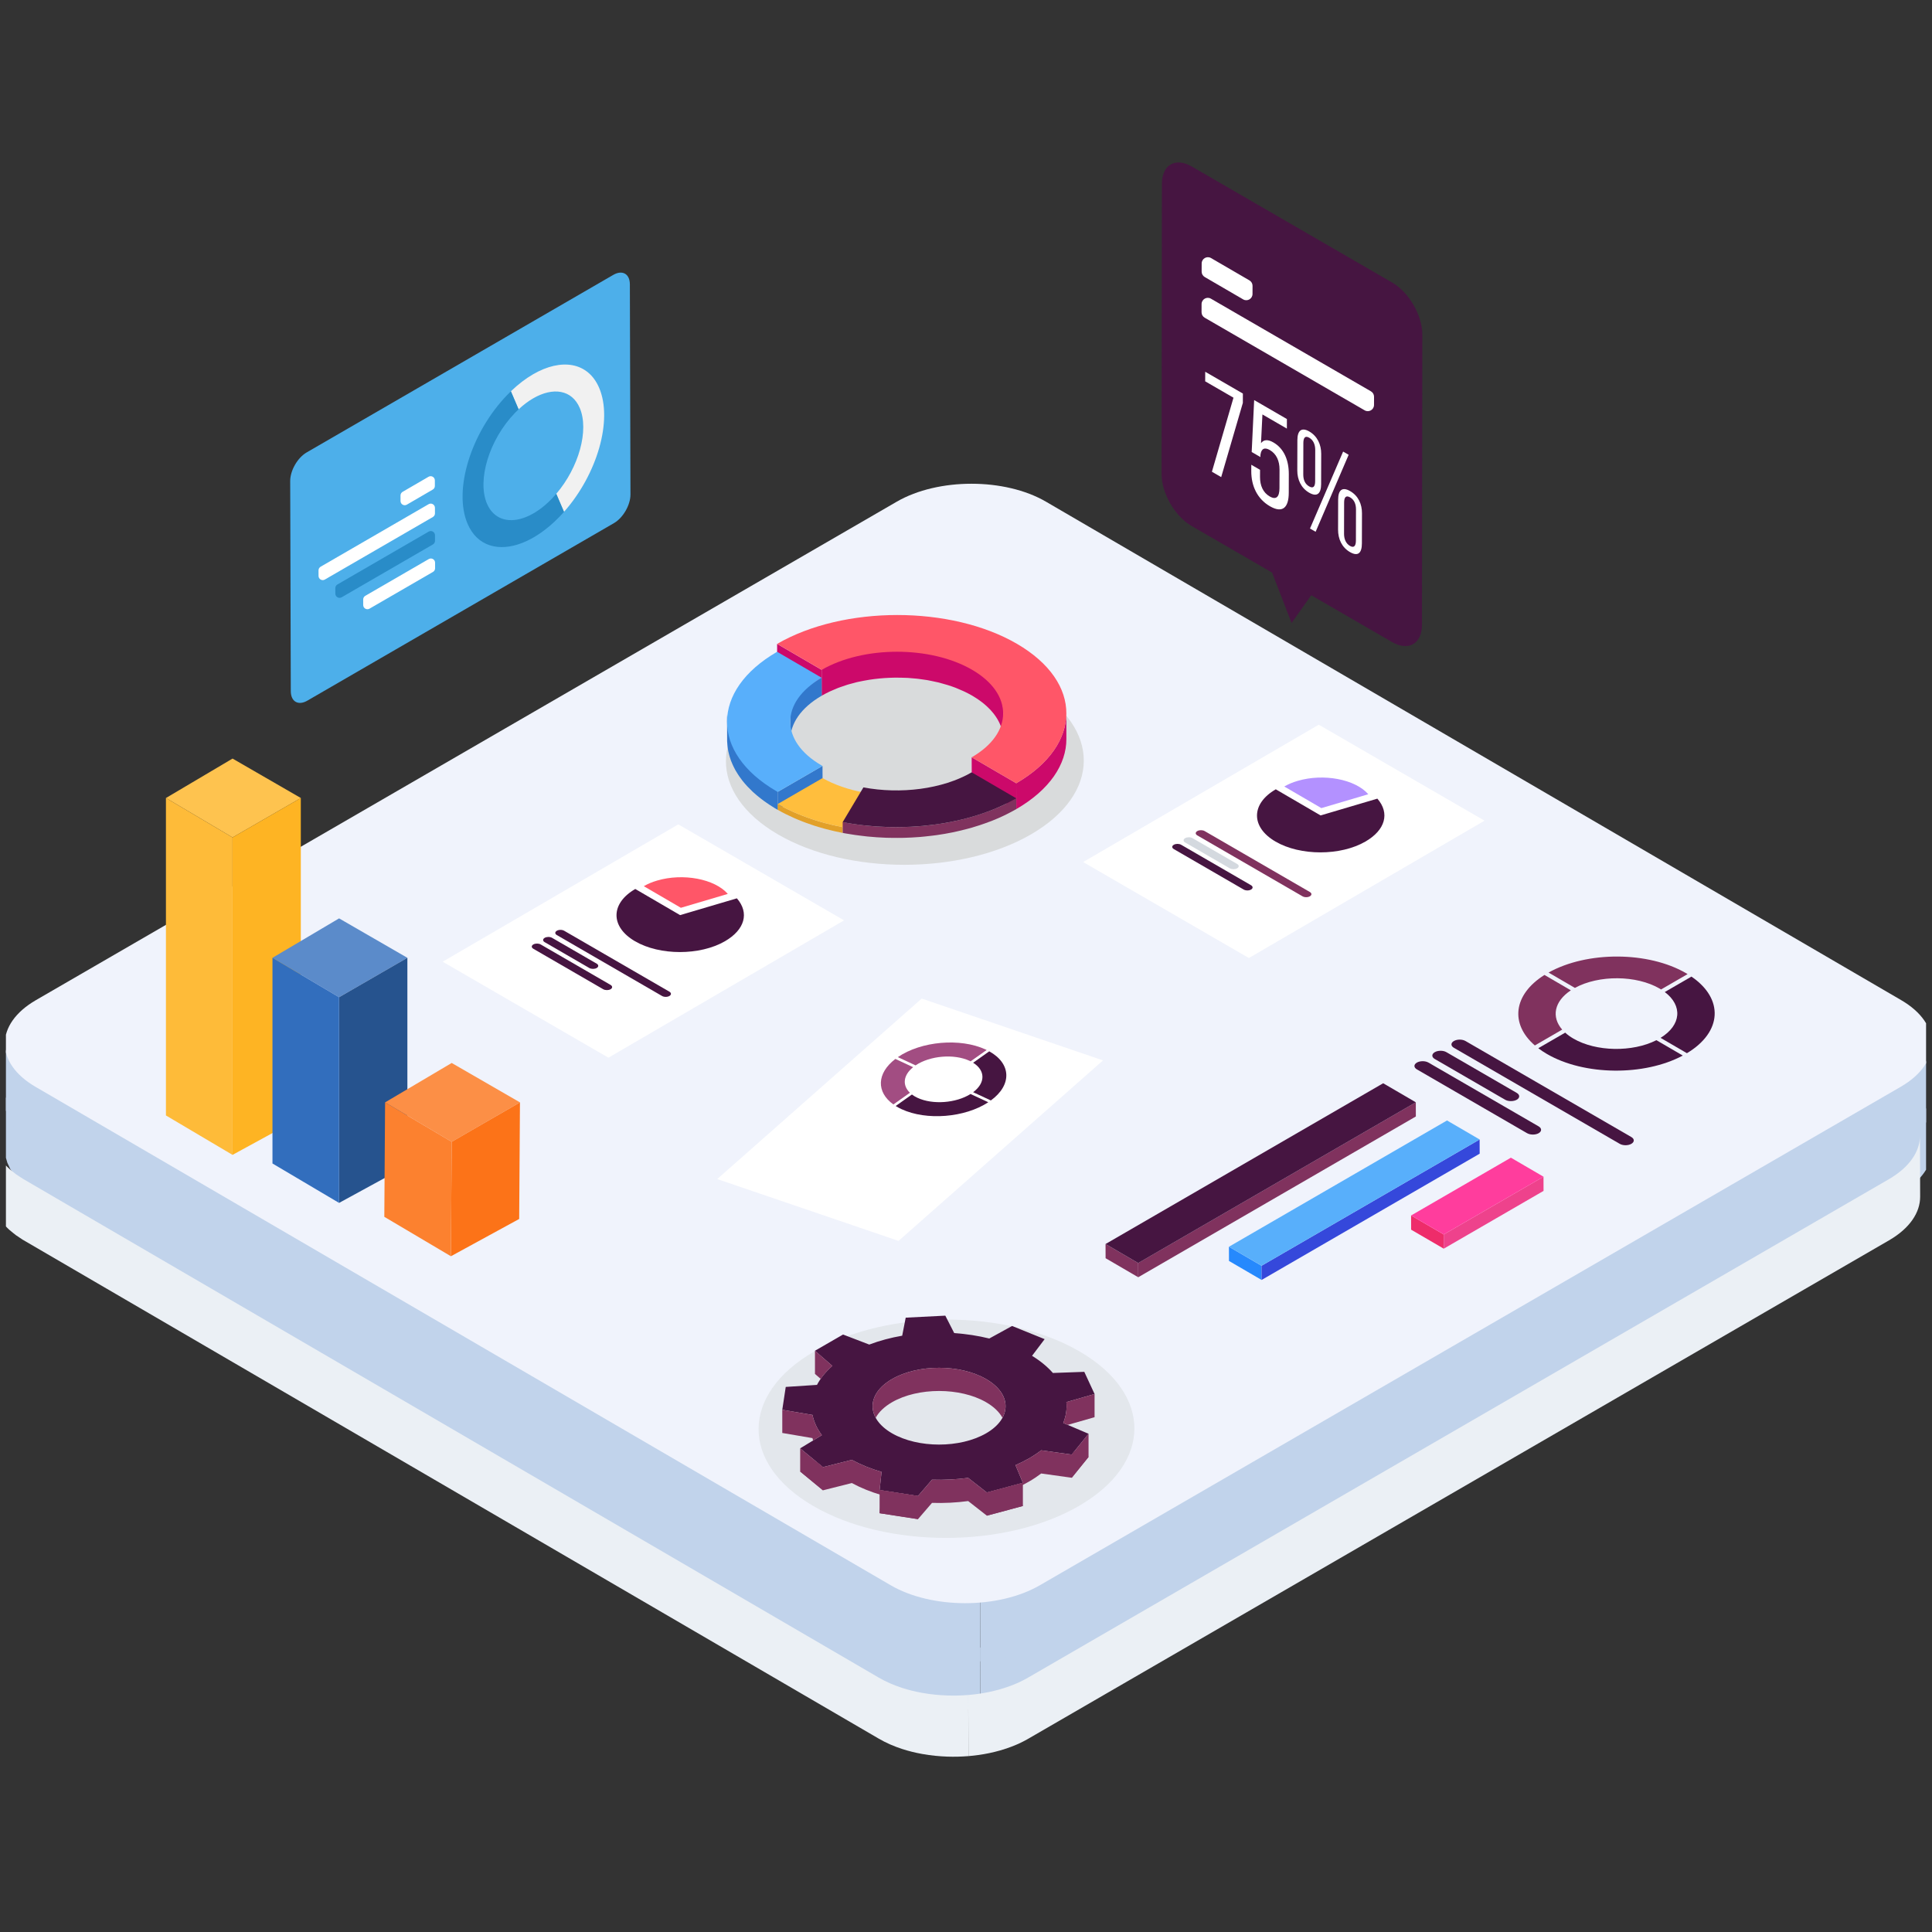 <svg width="163" height="163" viewBox="0 0 163 163" fill="none" xmlns="http://www.w3.org/2000/svg">
<rect x="0" y="0" width="163" height="163" fill="#333333" stroke="none"/>
<g clip-path="url(#clip-p-0)">
<path d="M130.84 94.192L130.877 107.427L133.186 108.772L133.149 95.538L130.84 94.192Z" fill="#C7D8F2"/>
<path d="M133.149 95.538L133.186 108.772L135.51 107.427L135.472 94.192L133.149 95.538Z" fill="#7BAEFF"/>
<path d="M130.84 94.193L133.149 95.538L135.473 94.193L133.164 92.847L130.84 94.193Z" fill="#4DA5DC"/>
<path d="M92.699 110.154L98.311 113.425L103.959 110.154L98.347 106.884L92.699 110.154Z" fill="#4DA5DC"/>
<path d="M0.426 92.118C0.434 92.211 0.441 92.305 0.458 92.398C0.472 92.475 0.495 92.551 0.515 92.627C0.539 92.716 0.56 92.805 0.591 92.894C0.617 92.967 0.652 93.039 0.683 93.112C0.723 93.205 0.764 93.298 0.813 93.39C0.849 93.456 0.892 93.522 0.932 93.588C0.997 93.692 1.065 93.797 1.141 93.899C1.215 93.998 1.291 94.097 1.377 94.194C1.397 94.217 1.414 94.24 1.435 94.263C1.549 94.388 1.676 94.511 1.81 94.632C1.896 94.709 1.99 94.783 2.084 94.858C2.166 94.924 2.244 94.991 2.332 95.055C2.433 95.129 2.544 95.199 2.653 95.27C2.765 95.343 2.871 95.417 2.991 95.487L75.142 137.539C75.736 137.885 76.394 138.172 77.093 138.4C77.633 138.576 78.199 138.716 78.779 138.82C79.152 138.888 79.531 138.941 79.914 138.979C80.242 139.011 80.571 139.034 80.902 139.045C81.205 139.055 81.51 139.057 81.814 139.05C82.107 139.042 82.4 139.026 82.69 139.002L82.705 144.16C82.414 144.184 82.121 144.2 81.828 144.207C81.524 144.215 81.22 144.213 80.916 144.203C80.585 144.191 80.256 144.169 79.929 144.136C79.546 144.098 79.167 144.046 78.794 143.978C78.213 143.873 77.648 143.733 77.108 143.557C76.409 143.33 75.751 143.043 75.157 142.697L3.006 100.645C2.969 100.624 2.933 100.602 2.897 100.581C2.816 100.532 2.746 100.479 2.669 100.428C2.56 100.357 2.448 100.287 2.347 100.213C2.259 100.149 2.18 100.082 2.099 100.016C2.005 99.941 1.91 99.867 1.824 99.789C1.807 99.774 1.786 99.759 1.77 99.744C1.655 99.638 1.55 99.529 1.45 99.42C1.429 99.397 1.411 99.374 1.391 99.351C1.331 99.284 1.271 99.217 1.217 99.148C1.194 99.118 1.178 99.087 1.156 99.057C1.08 98.955 1.011 98.85 0.947 98.746C0.92 98.701 0.884 98.659 0.859 98.615C0.847 98.592 0.839 98.569 0.827 98.547C0.778 98.455 0.738 98.362 0.698 98.269C0.674 98.215 0.642 98.162 0.622 98.107C0.615 98.089 0.613 98.07 0.606 98.051C0.575 97.963 0.553 97.874 0.529 97.784C0.514 97.725 0.49 97.665 0.478 97.605C0.475 97.589 0.476 97.572 0.473 97.556C0.455 97.463 0.449 97.369 0.44 97.275C0.435 97.214 0.421 97.153 0.42 97.092C0.419 97.066 0.419 97.04 0.419 97.014L0.404 91.856C0.404 91.944 0.418 92.031 0.426 92.118Z" fill="#C1D3EB"/>
<path d="M-0.574 96.118C-0.566 96.211 -0.559 96.305 -0.542 96.398C-0.528 96.475 -0.505 96.551 -0.485 96.627C-0.461 96.716 -0.44 96.805 -0.409 96.894C-0.383 96.967 -0.348 97.039 -0.317 97.112C-0.277 97.205 -0.236 97.298 -0.187 97.39C-0.151 97.456 -0.108 97.522 -0.068 97.588C-0.003 97.692 0.065 97.797 0.141 97.899C0.215 97.998 0.291 98.097 0.376 98.194C0.397 98.217 0.414 98.24 0.435 98.263C0.549 98.388 0.676 98.511 0.81 98.632C0.896 98.709 0.991 98.783 1.084 98.858C1.166 98.924 1.244 98.991 1.332 99.055C1.433 99.129 1.544 99.199 1.653 99.27C1.765 99.343 1.871 99.417 1.991 99.487L74.142 141.539C74.736 141.885 75.394 142.172 76.093 142.4C76.633 142.576 77.199 142.716 77.779 142.82C78.152 142.888 78.531 142.941 78.914 142.979C79.242 143.011 79.571 143.034 79.902 143.045C80.205 143.055 80.51 143.057 80.814 143.05C81.107 143.042 81.4 143.026 81.69 143.002L81.705 148.16C81.414 148.184 81.121 148.2 80.828 148.207C80.524 148.215 80.22 148.213 79.916 148.203C79.585 148.191 79.256 148.169 78.929 148.136C78.546 148.098 78.167 148.046 77.794 147.978C77.213 147.873 76.648 147.733 76.108 147.557C75.409 147.33 74.751 147.043 74.157 146.697L2.006 104.645C1.969 104.624 1.933 104.602 1.897 104.581C1.816 104.532 1.746 104.479 1.669 104.428C1.56 104.357 1.448 104.287 1.347 104.213C1.259 104.149 1.18 104.082 1.099 104.016C1.005 103.941 0.91 103.867 0.824 103.789C0.807 103.774 0.786 103.759 0.77 103.744C0.655 103.638 0.55 103.529 0.45 103.42C0.429 103.397 0.411 103.374 0.391 103.351C0.331 103.284 0.271 103.217 0.217 103.148C0.194 103.118 0.178 103.087 0.156 103.057C0.08 102.955 0.011 102.85 -0.053 102.746C-0.08 102.702 -0.116 102.659 -0.141 102.615C-0.153 102.592 -0.161 102.569 -0.173 102.547C-0.222 102.455 -0.262 102.362 -0.302 102.269C-0.326 102.215 -0.358 102.162 -0.378 102.107C-0.385 102.089 -0.387 102.069 -0.394 102.051C-0.425 101.963 -0.447 101.874 -0.471 101.784C-0.486 101.725 -0.51 101.665 -0.522 101.605C-0.525 101.589 -0.524 101.572 -0.527 101.556C-0.545 101.463 -0.551 101.369 -0.56 101.275C-0.565 101.214 -0.579 101.153 -0.58 101.092C-0.581 101.066 -0.581 101.04 -0.581 101.014L-0.596 95.856C-0.596 95.944 -0.582 96.031 -0.574 96.118Z" fill="#EBF0F5"/>
<path d="M0.426 88.118C0.434 88.211 0.441 88.305 0.458 88.398C0.472 88.475 0.495 88.551 0.515 88.627C0.539 88.716 0.56 88.805 0.591 88.894C0.617 88.967 0.652 89.039 0.683 89.112C0.723 89.205 0.764 89.298 0.813 89.39C0.849 89.456 0.892 89.522 0.932 89.588C0.997 89.692 1.065 89.797 1.141 89.899C1.215 89.998 1.291 90.097 1.377 90.194C1.397 90.217 1.414 90.24 1.435 90.263C1.549 90.388 1.676 90.511 1.81 90.632C1.896 90.709 1.99 90.783 2.084 90.858C2.166 90.924 2.244 90.991 2.332 91.055C2.433 91.129 2.544 91.199 2.653 91.27C2.765 91.343 2.871 91.417 2.991 91.487L75.142 133.539C75.736 133.885 76.394 134.172 77.093 134.4C77.633 134.576 78.199 134.716 78.779 134.82C79.152 134.888 79.531 134.941 79.914 134.979C80.242 135.011 80.571 135.034 80.902 135.045C81.205 135.055 81.51 135.057 81.814 135.05C82.107 135.042 82.4 135.026 82.69 135.002L82.705 140.16C82.414 140.184 82.121 140.2 81.828 140.207C81.524 140.215 81.22 140.213 80.916 140.203C80.585 140.191 80.256 140.169 79.929 140.136C79.546 140.098 79.167 140.046 78.794 139.978C78.213 139.873 77.648 139.733 77.108 139.557C76.409 139.33 75.751 139.043 75.157 138.697L3.006 96.645C2.969 96.624 2.933 96.602 2.897 96.581C2.816 96.532 2.746 96.479 2.669 96.428C2.56 96.357 2.448 96.287 2.347 96.213C2.259 96.148 2.18 96.082 2.099 96.016C2.005 95.941 1.91 95.867 1.824 95.789C1.807 95.774 1.786 95.759 1.77 95.744C1.655 95.638 1.55 95.529 1.45 95.42C1.429 95.397 1.411 95.374 1.391 95.351C1.331 95.284 1.271 95.217 1.217 95.148C1.194 95.118 1.178 95.087 1.156 95.057C1.08 94.955 1.011 94.85 0.947 94.746C0.92 94.701 0.884 94.659 0.859 94.615C0.847 94.592 0.839 94.569 0.827 94.547C0.778 94.455 0.738 94.362 0.698 94.269C0.674 94.215 0.642 94.162 0.622 94.107C0.615 94.089 0.613 94.07 0.606 94.051C0.575 93.963 0.553 93.874 0.529 93.784C0.514 93.725 0.49 93.665 0.478 93.605C0.475 93.589 0.476 93.572 0.473 93.556C0.455 93.463 0.449 93.369 0.44 93.275C0.435 93.214 0.421 93.153 0.42 93.092C0.419 93.066 0.419 93.04 0.419 93.014L0.404 87.856C0.404 87.944 0.418 88.031 0.426 88.118Z" fill="#C1D3EB"/>
<path d="M83.557 138.906C83.854 138.864 84.15 138.812 84.44 138.752C84.755 138.686 85.065 138.61 85.369 138.523C85.74 138.417 86.101 138.295 86.45 138.158C86.902 137.979 87.332 137.773 87.734 137.54L160.358 95.489C162.113 94.472 162.989 93.138 162.985 91.806L163 96.964C163.004 98.296 162.127 99.631 160.372 100.647L87.749 142.697C87.347 142.93 86.917 143.136 86.464 143.315C86.116 143.453 85.754 143.575 85.383 143.681C85.079 143.768 84.769 143.844 84.454 143.91C84.164 143.97 83.869 144.021 83.572 144.064C83.285 144.104 82.997 144.137 82.706 144.161L82.692 139.003C82.983 138.979 83.271 138.947 83.557 138.906Z" fill="#C1D3EB"/>
<path d="M82.557 142.906C82.854 142.864 83.15 142.812 83.44 142.752C83.755 142.686 84.065 142.61 84.369 142.523C84.74 142.417 85.101 142.295 85.45 142.158C85.902 141.979 86.332 141.773 86.734 141.54L159.358 99.489C161.113 98.472 161.989 97.138 161.985 95.806L162 100.964C162.004 102.296 161.127 103.631 159.372 104.647L86.749 146.697C86.347 146.93 85.917 147.136 85.464 147.315C85.116 147.453 84.754 147.575 84.383 147.681C84.079 147.768 83.769 147.844 83.454 147.91C83.164 147.97 82.869 148.021 82.572 148.064C82.285 148.104 81.997 148.137 81.706 148.161L81.692 143.003C81.983 142.979 82.271 142.947 82.557 142.906Z" fill="#EBF0F5"/>
<path d="M83.557 134.906C83.854 134.864 84.15 134.812 84.44 134.752C84.755 134.686 85.065 134.61 85.369 134.523C85.74 134.417 86.101 134.295 86.45 134.158C86.902 133.979 87.332 133.773 87.734 133.54L160.358 91.489C162.113 90.472 162.989 89.138 162.985 87.806L163 92.964C163.004 94.296 162.127 95.631 160.372 96.647L87.749 138.697C87.347 138.93 86.917 139.136 86.464 139.315C86.116 139.453 85.754 139.575 85.383 139.681C85.079 139.768 84.769 139.844 84.454 139.91C84.164 139.97 83.869 140.021 83.572 140.064C83.285 140.104 82.997 140.137 82.706 140.161L82.692 135.003C82.983 134.979 83.271 134.947 83.557 134.906Z" fill="#C1D3EB"/>
<path d="M3.034 84.378C-0.454 86.397 -0.473 89.672 2.993 91.692L75.144 133.744C78.61 135.763 84.247 135.763 87.735 133.744L160.358 91.693C163.846 89.673 163.865 86.398 160.399 84.379L88.248 42.327C84.782 40.308 79.145 40.308 75.657 42.327L3.034 84.378Z" fill="#F0F3FC"/>
<path d="M25.382 67.327L19.62 64L14 67.327L19.62 70.653L25.382 67.327Z" fill="#FEC34F"/>
<path d="M25.379 67.327V94.289L19.617 97.436V70.653L25.379 67.327Z" fill="#FEB423"/>
<path d="M14 67.327V94.109L19.62 97.436V70.653L14 67.327Z" fill="#FEBB39"/>
<path d="M34.37 80.809L28.608 77.482L22.988 80.809L28.608 84.135L34.37 80.809Z" fill="#5B8BCA"/>
<path d="M34.37 80.808V98.341L28.607 101.488V84.135L34.37 80.808Z" fill="#26538E"/>
<path d="M22.988 80.809V98.162L28.608 101.488V84.135L22.988 80.809Z" fill="#326EBD"/>
<path d="M43.87 93.007L38.109 89.681L32.488 93.007L38.109 96.334L43.87 93.007Z" fill="#FC8F46"/>
<path d="M43.869 93.007L43.803 102.842L38.041 105.988L38.108 96.333L43.869 93.007Z" fill="#FC7318"/>
<path d="M32.49 93.007L32.424 102.661L38.044 105.988L38.111 96.333L32.49 93.007Z" fill="#FC812F"/>
<path d="M71.213 77.649L51.332 89.236L37.347 81.138L57.228 69.551L71.213 77.649Z" fill="white"/>
<path d="M54.316 74.766L57.444 76.589L61.404 75.418C60.299 74.15 57.629 73.645 55.441 74.292C55.004 74.421 54.663 74.565 54.316 74.766Z" fill="#FF5668"/>
<path d="M53.598 75.002C51.496 76.219 51.485 78.193 53.574 79.411C55.663 80.628 59.059 80.628 61.162 79.411C62.844 78.437 63.238 77.018 62.169 75.791L57.38 77.207L53.598 75.002Z" fill="#461541"/>
<path d="M56.476 83.666C56.65 83.767 56.651 83.928 56.478 84.029C56.305 84.13 56.028 84.13 55.854 84.029L46.979 78.89C46.805 78.789 46.804 78.629 46.977 78.528C47.151 78.426 47.427 78.426 47.601 78.528L56.476 83.666Z" fill="#461541"/>
<path d="M50.344 81.304C50.515 81.403 50.516 81.568 50.346 81.667C50.173 81.768 49.89 81.768 49.719 81.669L45.953 79.488C45.778 79.387 45.78 79.225 45.953 79.124C46.123 79.025 46.403 79.022 46.578 79.124L50.344 81.304Z" fill="#461541"/>
<path d="M51.512 83.095C51.686 83.196 51.69 83.358 51.517 83.459C51.343 83.56 51.064 83.559 50.889 83.458L44.996 80.046C44.822 79.944 44.821 79.784 44.994 79.683C45.167 79.582 45.444 79.582 45.618 79.683L51.512 83.095Z" fill="#461541"/>
<path d="M125.248 69.239L105.367 80.827L91.382 72.729L111.263 61.142L125.248 69.239Z" fill="white"/>
<path d="M108.353 66.356L111.481 68.179L115.441 67.008C114.336 65.74 111.666 65.235 109.479 65.882C109.041 66.011 108.701 66.155 108.353 66.356Z" fill="#B391FF"/>
<path d="M107.635 66.592C105.533 67.81 105.522 69.784 107.611 71.001C109.7 72.218 113.096 72.218 115.199 71.001C116.881 70.027 117.275 68.608 116.206 67.381L111.417 68.797L107.635 66.592Z" fill="#461541"/>
<path d="M110.511 75.257C110.686 75.358 110.687 75.518 110.513 75.619C110.34 75.72 110.063 75.72 109.889 75.619L101.014 70.481C100.84 70.379 100.839 70.219 101.012 70.118C101.186 70.017 101.462 70.017 101.637 70.118L110.511 75.257Z" fill="#80325E"/>
<path d="M104.379 72.894C104.55 72.993 104.551 73.158 104.381 73.257C104.208 73.358 103.925 73.358 103.754 73.259L99.988 71.078C99.813 70.977 99.815 70.815 99.989 70.714C100.158 70.615 100.439 70.613 100.613 70.714L104.379 72.894Z" fill="#D4D9DF"/>
<path d="M105.547 74.685C105.721 74.786 105.725 74.949 105.552 75.05C105.379 75.151 105.099 75.149 104.925 75.048L99.032 71.636C98.857 71.534 98.856 71.374 99.03 71.273C99.203 71.172 99.479 71.172 99.654 71.273L105.547 74.685Z" fill="#461541"/>
<path d="M93.273 104.955L93.277 106.153L96.031 107.759L96.028 106.561L93.273 104.955Z" fill="#80325E"/>
<path d="M96.028 106.56L96.031 107.758L119.453 94.196L119.45 92.998L96.028 106.56Z" fill="#80325E"/>
<path d="M93.275 104.955L96.029 106.561L119.451 92.999L116.697 91.393L93.275 104.955Z" fill="#461541"/>
<path d="M103.684 105.186L103.687 106.384L106.439 107.988L106.436 106.79L103.684 105.186Z" fill="#2689FD"/>
<path d="M106.436 106.79L106.439 107.988L124.838 97.335L124.834 96.137L106.436 106.79Z" fill="#3548DB"/>
<path d="M103.684 105.186L106.437 106.79L124.836 96.137L122.083 94.532L103.684 105.186Z" fill="#58AFFB"/>
<path d="M119.051 102.547L119.054 103.745L121.807 105.349L121.804 104.151L119.051 102.547Z" fill="#EE2C6A"/>
<path d="M121.804 104.152L121.807 105.349L130.227 100.474L130.223 99.277L121.804 104.152Z" fill="#EE428C"/>
<path d="M119.053 102.547L121.806 104.151L130.225 99.277L127.472 97.672L119.053 102.547Z" fill="#FF3D9D"/>
<path d="M137.633 95.93C137.908 96.089 137.909 96.343 137.636 96.502C137.363 96.661 136.927 96.661 136.653 96.502L122.664 88.402C122.389 88.243 122.387 87.989 122.66 87.83C122.933 87.671 123.369 87.671 123.644 87.83L137.633 95.93Z" fill="#461541"/>
<path d="M127.969 92.208C128.238 92.364 128.24 92.624 127.972 92.779C127.699 92.939 127.253 92.938 126.983 92.782L121.047 89.345C120.772 89.186 120.775 88.929 121.049 88.77C121.317 88.614 121.758 88.611 122.032 88.77L127.969 92.208Z" fill="#461541"/>
<path d="M129.81 95.029C130.085 95.188 130.091 95.445 129.818 95.604C129.545 95.763 129.104 95.76 128.829 95.601L119.541 90.222C119.266 90.063 119.265 89.809 119.538 89.65C119.811 89.492 120.246 89.492 120.521 89.65L129.81 95.029Z" fill="#461541"/>
<path d="M130.65 82.053L132.873 83.348C134.891 82.244 138.062 82.263 140.025 83.407C140.066 83.43 140.104 83.455 140.143 83.479L142.381 82.183C142.341 82.159 142.302 82.135 142.262 82.112C139.071 80.252 133.903 80.233 130.65 82.053Z" fill="#80325E"/>
<path d="M130.305 82.255C127.664 83.914 127.391 86.385 129.493 88.203L131.8 86.867C130.875 85.804 131.119 84.485 132.531 83.552L130.305 82.255Z" fill="#80325E"/>
<path d="M129.783 88.437C130.002 88.604 130.243 88.765 130.506 88.918C133.651 90.751 138.715 90.797 141.975 89.056L139.749 87.759C137.727 88.785 134.659 88.74 132.742 87.623C132.476 87.468 132.247 87.3 132.053 87.123L129.783 88.437Z" fill="#461541"/>
<path d="M140.456 83.696C141.975 84.843 141.855 86.487 140.1 87.562L142.323 88.857C145.312 87.065 145.443 84.263 142.705 82.394L140.456 83.696Z" fill="#461541"/>
<path d="M93.058 89.465L75.809 104.692L60.513 99.475L77.761 84.248L93.058 89.465Z" fill="white"/>
<path d="M75.75 89.188L77.245 89.883C78.467 89.062 80.491 88.889 81.811 89.504C81.838 89.517 81.864 89.53 81.89 89.543L83.242 88.587C83.216 88.574 83.189 88.561 83.162 88.548C81.017 87.55 77.719 87.839 75.75 89.188Z" fill="#A24D82"/>
<path d="M75.542 89.341C73.954 90.552 73.924 92.144 75.374 93.181L76.768 92.195C76.115 91.571 76.193 90.715 77.04 90.038L75.542 89.341Z" fill="#A24D82"/>
<path d="M75.567 93.312C75.717 93.405 75.88 93.494 76.057 93.576C78.171 94.56 81.404 94.294 83.381 92.995L81.886 92.298C80.656 93.07 78.695 93.221 77.407 92.621C77.228 92.538 77.072 92.444 76.938 92.342L75.567 93.312Z" fill="#461541"/>
<path d="M82.102 89.662C83.139 90.305 83.159 91.36 82.102 92.148L83.597 92.844C85.399 91.527 85.318 89.731 83.461 88.699L82.102 89.662Z" fill="#461541"/>
<path d="M65.705 57.992C59.791 61.417 59.753 66.97 65.629 70.394C71.504 73.819 81.071 73.819 86.985 70.394C92.899 66.97 92.923 61.417 87.048 57.992C81.172 54.568 71.62 54.568 65.705 57.992Z" fill="#D9DBDC"/>
<path d="M65.563 54.324L65.569 56.504L69.328 58.695L69.322 56.514L65.563 54.324Z" fill="#CC096A"/>
<path d="M80.682 58.052C80.656 58.042 80.631 58.03 80.605 58.02C80.395 57.94 80.179 57.868 79.961 57.799C79.809 57.751 79.654 57.709 79.499 57.667C79.381 57.635 79.265 57.6 79.145 57.571C78.983 57.531 78.816 57.498 78.651 57.465C78.529 57.441 78.409 57.412 78.287 57.391C78.237 57.382 78.186 57.374 78.135 57.366C77.929 57.332 77.722 57.303 77.513 57.278C77.452 57.271 77.392 57.263 77.332 57.257C77.09 57.231 76.847 57.21 76.602 57.195C76.557 57.193 76.512 57.191 76.467 57.189C76.303 57.18 76.138 57.178 75.974 57.175C75.81 57.172 75.646 57.17 75.482 57.172C75.344 57.174 75.208 57.178 75.071 57.184C74.919 57.19 74.767 57.198 74.615 57.208C74.477 57.218 74.338 57.23 74.201 57.243C74.051 57.258 73.901 57.274 73.752 57.293C73.618 57.31 73.484 57.329 73.35 57.35C73.191 57.375 73.032 57.404 72.875 57.433C72.709 57.465 72.544 57.496 72.381 57.533C72.342 57.543 72.303 57.551 72.264 57.56C72.035 57.615 71.811 57.676 71.588 57.742C71.524 57.761 71.461 57.782 71.399 57.801C71.214 57.86 71.032 57.922 70.853 57.988C70.801 58.007 70.748 58.025 70.696 58.045C70.534 58.108 70.377 58.178 70.22 58.248C70.143 58.282 70.063 58.313 69.988 58.349C69.761 58.457 69.541 58.572 69.329 58.694L69.323 56.152C69.535 56.029 69.755 55.914 69.982 55.807C70.057 55.771 70.136 55.74 70.213 55.706C70.347 55.646 70.48 55.584 70.618 55.529C70.642 55.52 70.666 55.511 70.69 55.502C70.742 55.482 70.794 55.465 70.846 55.445C71.025 55.379 71.208 55.316 71.392 55.258C71.455 55.238 71.518 55.218 71.582 55.199C71.624 55.186 71.666 55.172 71.709 55.16C71.889 55.108 72.073 55.061 72.258 55.017C72.297 55.008 72.336 55 72.375 54.991C72.465 54.97 72.555 54.948 72.645 54.929C72.719 54.914 72.795 54.905 72.869 54.891C73.026 54.861 73.184 54.832 73.344 54.807C73.408 54.797 73.471 54.783 73.535 54.774C73.605 54.764 73.676 54.759 73.746 54.75C73.895 54.731 74.045 54.715 74.195 54.7C74.266 54.693 74.336 54.682 74.408 54.676C74.475 54.67 74.543 54.67 74.609 54.665C74.761 54.655 74.912 54.647 75.064 54.641C75.14 54.638 75.216 54.631 75.293 54.629C75.354 54.627 75.415 54.63 75.476 54.629C75.64 54.627 75.804 54.629 75.968 54.632C76.05 54.633 76.131 54.63 76.213 54.633C76.295 54.636 76.378 54.642 76.461 54.646C76.506 54.648 76.551 54.65 76.596 54.652C76.801 54.664 77.006 54.679 77.209 54.7C77.248 54.703 77.286 54.71 77.325 54.714C77.386 54.72 77.446 54.728 77.507 54.735C77.716 54.76 77.923 54.789 78.129 54.823C78.18 54.832 78.23 54.839 78.281 54.848C78.305 54.852 78.329 54.855 78.354 54.859C78.452 54.877 78.546 54.902 78.643 54.922C78.81 54.955 78.976 54.989 79.139 55.028C79.259 55.057 79.375 55.091 79.492 55.123C79.648 55.165 79.803 55.208 79.955 55.256C79.987 55.266 80.022 55.273 80.054 55.284C80.239 55.344 80.42 55.409 80.599 55.477C80.625 55.487 80.65 55.499 80.676 55.509C80.872 55.586 81.063 55.668 81.251 55.755C81.306 55.78 81.361 55.806 81.416 55.833C81.623 55.933 81.827 56.038 82.022 56.152C82.059 56.173 82.095 56.195 82.131 56.217C82.165 56.237 82.196 56.258 82.229 56.279C82.284 56.314 82.339 56.348 82.392 56.383C82.441 56.415 82.488 56.447 82.535 56.48C82.587 56.515 82.638 56.551 82.687 56.587C82.733 56.62 82.776 56.654 82.82 56.687C82.868 56.724 82.915 56.761 82.961 56.798C83.003 56.832 83.044 56.866 83.085 56.901C83.129 56.939 83.173 56.976 83.215 57.014C83.232 57.03 83.251 57.045 83.268 57.061C83.284 57.076 83.297 57.091 83.313 57.106C83.384 57.173 83.451 57.24 83.516 57.309C83.538 57.331 83.561 57.354 83.582 57.378C83.665 57.468 83.743 57.558 83.815 57.65C83.818 57.654 83.822 57.657 83.825 57.662C83.841 57.683 83.856 57.704 83.872 57.726C83.915 57.783 83.958 57.841 83.998 57.9C84.021 57.932 84.04 57.964 84.061 57.997C84.095 58.05 84.129 58.103 84.159 58.156C84.168 58.171 84.178 58.185 84.186 58.2C84.198 58.221 84.208 58.243 84.22 58.265C84.244 58.31 84.267 58.355 84.29 58.4C84.308 58.438 84.326 58.476 84.342 58.514C84.363 58.559 84.381 58.605 84.4 58.651C84.408 58.671 84.418 58.691 84.425 58.711C84.433 58.73 84.437 58.748 84.444 58.767C84.459 58.81 84.473 58.853 84.487 58.897C84.499 58.937 84.511 58.977 84.521 59.016C84.533 59.06 84.543 59.104 84.553 59.148C84.558 59.172 84.566 59.194 84.57 59.218C84.573 59.234 84.575 59.251 84.578 59.267C84.586 59.311 84.593 59.356 84.599 59.401C84.605 59.441 84.61 59.48 84.614 59.52C84.618 59.565 84.621 59.611 84.624 59.656C84.625 59.682 84.629 59.709 84.63 59.735C84.63 59.761 84.631 60.151 84.631 60.177L84.637 62.357C84.637 62.304 84.633 62.252 84.63 62.199C84.627 62.154 84.625 62.108 84.62 62.062C84.616 62.023 84.611 61.984 84.605 61.944C84.599 61.9 84.592 61.854 84.584 61.809C84.577 61.769 84.568 61.73 84.559 61.69C84.55 61.646 84.539 61.603 84.527 61.559C84.517 61.519 84.505 61.48 84.493 61.44C84.479 61.397 84.465 61.353 84.45 61.31C84.436 61.271 84.421 61.232 84.406 61.193C84.388 61.148 84.369 61.102 84.349 61.057C84.332 61.019 84.314 60.981 84.296 60.943C84.273 60.898 84.25 60.853 84.226 60.808C84.206 60.772 84.187 60.735 84.166 60.699C84.135 60.645 84.101 60.592 84.067 60.539C84.046 60.507 84.026 60.475 84.004 60.443C83.965 60.384 83.921 60.326 83.878 60.269C83.859 60.243 83.841 60.218 83.821 60.193C83.749 60.101 83.67 60.01 83.588 59.92C83.567 59.898 83.544 59.875 83.523 59.852C83.458 59.783 83.39 59.716 83.319 59.649C83.287 59.618 83.254 59.587 83.221 59.557C83.179 59.519 83.136 59.482 83.092 59.444C83.051 59.41 83.01 59.375 82.968 59.34C82.922 59.303 82.875 59.267 82.827 59.23C82.783 59.197 82.74 59.163 82.694 59.13C82.644 59.094 82.593 59.058 82.542 59.023C82.495 58.99 82.447 58.958 82.398 58.926C82.345 58.891 82.291 58.857 82.235 58.822C82.167 58.779 82.099 58.736 82.028 58.694C81.833 58.581 81.629 58.476 81.422 58.375C81.368 58.349 81.312 58.323 81.257 58.298C81.07 58.211 80.878 58.129 80.682 58.052Z" fill="#CC096A"/>
<path d="M81.979 63.891L81.985 66.072L85.744 68.262L85.738 66.082L81.979 63.891Z" fill="#CC096A"/>
<path d="M85.738 66.082L85.744 68.262C88.566 66.628 89.975 64.483 89.969 62.342L89.963 60.162C89.969 62.303 88.56 64.448 85.738 66.082Z" fill="#CC096A"/>
<path d="M65.567 54.323L69.326 56.514C72.844 54.477 78.529 54.477 82.024 56.514C85.519 58.551 85.501 61.854 81.983 63.891L85.741 66.082C91.35 62.834 91.378 57.57 85.808 54.323C80.237 51.077 71.175 51.076 65.567 54.323Z" fill="#FF5668"/>
<path d="M69.322 57.182L69.328 58.695C67.559 59.719 66.675 61.064 66.679 62.407L66.672 60.227C66.669 58.884 67.552 58.206 69.322 57.182Z" fill="#3278CC"/>
<path d="M65.611 66.811L65.617 68.325L69.4 66.134L69.394 64.621L65.611 66.811Z" fill="#3278CC"/>
<path d="M61.351 60.495C61.355 60.568 61.359 60.64 61.366 60.712C61.372 60.775 61.381 60.837 61.39 60.9C61.4 60.971 61.41 61.044 61.423 61.115C61.435 61.178 61.449 61.242 61.463 61.305C61.479 61.375 61.495 61.445 61.514 61.515C61.53 61.578 61.55 61.641 61.569 61.704C61.59 61.774 61.614 61.843 61.638 61.912C61.66 61.974 61.683 62.036 61.708 62.097C61.737 62.17 61.767 62.243 61.799 62.315C61.826 62.375 61.854 62.436 61.883 62.496C61.919 62.568 61.956 62.64 61.995 62.712C62.026 62.77 62.057 62.828 62.091 62.886C62.14 62.971 62.194 63.056 62.248 63.141C62.281 63.192 62.313 63.243 62.348 63.294C62.411 63.388 62.48 63.479 62.55 63.572C62.58 63.612 62.608 63.653 62.64 63.692C62.756 63.839 62.88 63.983 63.011 64.127C63.045 64.163 63.081 64.2 63.116 64.237C63.219 64.345 63.327 64.453 63.44 64.56C63.492 64.609 63.543 64.657 63.596 64.705C63.664 64.766 63.733 64.826 63.803 64.886C63.868 64.942 63.933 64.997 64 65.051C64.073 65.11 64.148 65.169 64.225 65.227C64.294 65.281 64.365 65.334 64.437 65.387C64.516 65.444 64.597 65.501 64.68 65.558C64.754 65.609 64.83 65.661 64.908 65.712C64.993 65.768 65.08 65.823 65.168 65.878C65.277 65.946 65.385 66.014 65.499 66.081C65.536 66.103 65.574 66.122 65.611 66.144L65.617 68.325C65.58 68.303 65.542 68.283 65.505 68.261C65.447 68.226 65.388 68.192 65.33 68.158C65.277 68.125 65.227 68.091 65.174 68.058C65.086 68.003 64.999 67.948 64.913 67.893C64.836 67.842 64.761 67.79 64.686 67.738C64.604 67.681 64.522 67.625 64.443 67.567C64.371 67.514 64.301 67.461 64.231 67.407C64.155 67.349 64.08 67.29 64.007 67.231C63.939 67.177 63.874 67.122 63.81 67.067C63.739 67.007 63.67 66.947 63.603 66.886C63.576 66.861 63.545 66.836 63.518 66.811C63.492 66.788 63.471 66.764 63.446 66.74C63.334 66.634 63.225 66.525 63.122 66.417C63.087 66.38 63.051 66.344 63.017 66.307C62.886 66.164 62.762 66.019 62.646 65.873C62.641 65.866 62.635 65.86 62.63 65.854C62.604 65.821 62.582 65.786 62.556 65.752C62.486 65.66 62.417 65.568 62.354 65.474C62.319 65.423 62.287 65.371 62.254 65.32C62.2 65.236 62.146 65.151 62.097 65.066C62.083 65.042 62.067 65.02 62.054 64.996C62.035 64.962 62.019 64.926 62 64.892C61.962 64.82 61.925 64.749 61.89 64.677C61.86 64.617 61.832 64.555 61.805 64.495C61.773 64.422 61.743 64.35 61.714 64.278C61.701 64.245 61.685 64.213 61.673 64.18C61.662 64.151 61.654 64.122 61.644 64.092C61.62 64.023 61.597 63.954 61.575 63.885C61.556 63.822 61.536 63.758 61.52 63.695C61.501 63.625 61.485 63.555 61.469 63.486C61.461 63.448 61.449 63.41 61.442 63.372C61.437 63.347 61.434 63.321 61.43 63.295C61.416 63.224 61.406 63.152 61.396 63.081C61.387 63.018 61.378 62.955 61.372 62.892C61.365 62.82 61.361 62.748 61.357 62.676C61.354 62.633 61.349 62.591 61.347 62.549C61.346 62.507 61.346 62.465 61.346 62.423L61.339 60.242C61.339 60.326 61.346 60.411 61.351 60.495Z" fill="#3278CC"/>
<path d="M65.564 54.991C59.956 58.237 59.929 63.502 65.499 66.748C65.536 66.77 65.573 66.79 65.611 66.812L69.394 64.621C69.358 64.599 69.32 64.58 69.283 64.558C65.787 62.521 65.806 59.218 69.323 57.182L65.564 54.991Z" fill="#58AFFB"/>
<path d="M67.734 69.319C67.578 69.259 67.423 69.196 67.27 69.132C67.178 69.093 67.087 69.055 66.997 69.015C66.835 68.943 66.675 68.868 66.517 68.792C66.441 68.756 66.365 68.722 66.29 68.684C66.061 68.569 65.835 68.449 65.615 68.324L65.609 67.838C65.828 67.963 66.054 68.082 66.284 68.197C66.358 68.235 66.435 68.27 66.511 68.307C66.669 68.383 66.828 68.457 66.99 68.529C67.08 68.569 67.172 68.606 67.264 68.645C67.417 68.709 67.572 68.772 67.728 68.832C67.824 68.87 67.921 68.905 68.017 68.941C68.177 68.999 68.34 69.055 68.503 69.109C68.606 69.143 68.707 69.179 68.811 69.212C68.889 69.236 68.968 69.259 69.047 69.283C69.191 69.326 69.336 69.368 69.482 69.409C69.563 69.431 69.644 69.453 69.726 69.474C69.88 69.514 70.035 69.553 70.191 69.59C70.263 69.607 70.334 69.625 70.407 69.641C70.634 69.693 70.869 69.742 71.1 69.786V70.272C70.869 70.228 70.64 70.179 70.412 70.128C70.34 70.111 70.269 70.093 70.198 70.076C70.042 70.039 69.886 70.001 69.732 69.961C69.65 69.94 69.569 69.917 69.488 69.895C69.342 69.855 69.198 69.813 69.054 69.77C68.975 69.746 68.896 69.722 68.817 69.698C68.777 69.685 68.735 69.673 68.695 69.661C68.632 69.64 68.572 69.617 68.509 69.596C68.346 69.542 68.184 69.486 68.023 69.427C67.926 69.392 67.83 69.356 67.734 69.319Z" fill="#E2A029"/>
<path d="M65.611 67.838C67.213 68.752 69.094 69.4 71.096 69.786L72.846 66.855C71.588 66.618 70.403 66.215 69.395 65.647L65.611 67.838Z" fill="#FFBE3D"/>
<path d="M71.712 69.47C71.856 69.493 71.998 69.518 72.143 69.538C72.311 69.563 72.48 69.583 72.649 69.603C72.793 69.621 72.937 69.64 73.082 69.655C73.349 69.683 73.618 69.707 73.887 69.725C73.911 69.727 73.935 69.73 73.959 69.731C74.257 69.751 74.557 69.765 74.856 69.774C74.932 69.777 75.009 69.777 75.085 69.779C75.305 69.783 75.527 69.785 75.748 69.784C75.84 69.784 75.931 69.783 76.022 69.781C76.266 69.777 76.511 69.77 76.754 69.758C76.801 69.756 76.848 69.755 76.894 69.753C77.182 69.738 77.469 69.717 77.755 69.692C77.83 69.686 77.905 69.678 77.981 69.671C78.202 69.649 78.424 69.624 78.644 69.597C78.723 69.587 78.803 69.577 78.882 69.566C79.167 69.528 79.451 69.485 79.733 69.436C79.735 69.436 79.737 69.436 79.739 69.436C80.019 69.387 80.295 69.332 80.57 69.273C80.668 69.252 80.765 69.228 80.862 69.206C81.051 69.163 81.238 69.118 81.424 69.07C81.526 69.044 81.627 69.017 81.728 68.99C81.889 68.945 82.048 68.898 82.207 68.85C82.352 68.807 82.498 68.762 82.641 68.715C82.788 68.667 82.933 68.617 83.076 68.566C83.218 68.515 83.359 68.465 83.497 68.412C83.709 68.33 83.918 68.247 84.124 68.159C84.144 68.151 84.165 68.143 84.185 68.134C84.425 68.03 84.66 67.919 84.891 67.805C84.947 67.778 85.002 67.749 85.058 67.721C85.289 67.603 85.517 67.482 85.738 67.354L85.744 68.262C85.523 68.39 85.295 68.511 85.064 68.629C85.008 68.657 84.953 68.685 84.897 68.713C84.666 68.827 84.431 68.938 84.191 69.042C84.171 69.051 84.15 69.059 84.13 69.067C83.978 69.132 83.826 69.197 83.671 69.258C83.616 69.279 83.559 69.298 83.504 69.319C83.365 69.372 83.223 69.424 83.081 69.474C82.938 69.525 82.794 69.575 82.648 69.623C82.504 69.67 82.358 69.714 82.212 69.758C82.123 69.785 82.037 69.815 81.947 69.841C81.877 69.861 81.806 69.878 81.735 69.898C81.634 69.926 81.532 69.952 81.43 69.978C81.245 70.026 81.058 70.071 80.869 70.114C80.771 70.136 80.674 70.16 80.576 70.181C80.533 70.19 80.492 70.201 80.449 70.21C80.216 70.258 79.981 70.302 79.745 70.343C79.742 70.344 79.74 70.344 79.737 70.345C79.504 70.385 79.27 70.422 79.035 70.456C78.987 70.463 78.937 70.468 78.889 70.474C78.809 70.485 78.729 70.495 78.65 70.505C78.43 70.532 78.208 70.557 77.987 70.579C77.912 70.586 77.837 70.594 77.761 70.6C77.722 70.604 77.684 70.609 77.645 70.612C77.398 70.632 77.15 70.649 76.901 70.661C76.854 70.664 76.806 70.664 76.759 70.666C76.585 70.674 76.411 70.683 76.237 70.687C76.167 70.689 76.098 70.688 76.028 70.689C75.937 70.691 75.846 70.692 75.754 70.692C75.533 70.693 75.312 70.691 75.091 70.687C75.015 70.685 74.938 70.685 74.862 70.682C74.831 70.681 74.801 70.682 74.77 70.681C74.501 70.671 74.233 70.657 73.966 70.639C73.941 70.638 73.917 70.635 73.893 70.633C73.656 70.617 73.419 70.598 73.184 70.574C73.152 70.571 73.12 70.567 73.088 70.563C72.943 70.548 72.799 70.529 72.655 70.511C72.486 70.491 72.317 70.471 72.149 70.446C72.004 70.426 71.862 70.401 71.718 70.378C71.595 70.358 71.469 70.341 71.347 70.318C71.265 70.304 71.183 70.288 71.101 70.272L71.095 69.364C71.299 69.403 71.506 69.436 71.712 69.47Z" fill="#80325E"/>
<path d="M72.845 66.431L71.095 69.362C76.065 70.319 81.767 69.651 85.738 67.352L81.979 65.161C79.502 66.595 75.949 67.018 72.845 66.431Z" fill="#461541"/>
<path d="M68.683 114.029C62.472 117.625 62.432 123.457 68.603 127.053C74.773 130.65 84.82 130.65 91.031 127.053C97.242 123.457 97.267 117.625 91.097 114.029C84.926 110.432 74.894 110.432 68.683 114.029Z" fill="#E3E7EC"/>
<path d="M117.479 23.852C118.874 24.659 120.005 26.624 120 28.23L119.972 52.712C119.968 54.319 118.83 54.969 117.435 54.162L110.628 50.22L110.297 50.684L108.969 52.559L107.651 49.151L107.324 48.307L100.516 44.365C99.122 43.558 97.995 41.596 98 39.989L98.028 15.508C98.032 13.901 99.166 13.248 100.561 14.055L117.479 23.852Z" fill="#461541"/>
<path d="M105.675 24.114L105.673 24.804C105.671 25.21 105.233 25.462 104.883 25.258L101.643 23.373C101.48 23.278 101.38 23.104 101.381 22.916L101.383 22.226C101.384 21.82 101.823 21.568 102.173 21.772L105.413 23.656C105.575 23.751 105.676 23.926 105.675 24.114Z" fill="white"/>
<path d="M115.926 33.473L115.924 34.164C115.923 34.57 115.485 34.822 115.135 34.619L101.636 26.803C101.473 26.708 101.372 26.534 101.373 26.344L101.375 25.654C101.377 25.248 101.814 24.996 102.164 25.199L115.663 33.015C115.827 33.109 115.927 33.284 115.926 33.473Z" fill="white"/>
<path d="M104.86 33.204L104.857 33.993L103.03 40.253L102.247 39.8L104.067 33.553L101.68 32.171L101.682 31.364L104.86 33.204Z" fill="white"/>
<path d="M108.574 35.354L108.572 36.161L106.509 34.966L106.389 37.391C106.616 37.08 106.964 37.054 107.438 37.329C108.341 37.852 108.738 38.847 108.735 40.001L108.731 41.58C108.727 42.821 108.213 43.331 107.143 42.712C106.066 42.088 105.565 40.99 105.568 39.749L105.57 39.211L106.308 39.638L106.306 40.237C106.304 40.966 106.559 41.557 107.123 41.884C107.681 42.206 107.945 41.916 107.947 41.187L107.952 39.617C107.954 38.888 107.692 38.292 107.134 37.97C106.706 37.721 106.411 37.829 106.342 38.38L106.341 38.562L105.603 38.135L105.811 33.753L108.574 35.354Z" fill="white"/>
<path d="M113.91 41.434C114.603 41.835 114.91 42.534 114.908 43.306L114.901 45.849C114.899 46.639 114.589 46.98 113.896 46.579C113.21 46.182 112.889 45.474 112.891 44.685L112.898 42.142C112.9 41.37 113.225 41.037 113.91 41.434ZM114.396 45.609L114.403 42.98C114.405 42.537 114.255 42.164 113.909 41.963C113.555 41.759 113.403 41.957 113.402 42.4L113.395 45.029C113.393 45.463 113.543 45.854 113.897 46.059C114.244 46.26 114.395 46.042 114.396 45.609Z" fill="white"/>
<path d="M111.461 40.849C111.459 41.63 111.134 41.963 110.449 41.567C109.771 41.174 109.449 40.466 109.451 39.685L109.458 37.126C109.46 36.353 109.785 36.011 110.463 36.403C111.149 36.8 111.47 37.517 111.468 38.289L111.461 40.849ZM110.957 40.601L110.964 37.963C110.965 37.529 110.816 37.138 110.462 36.933C110.1 36.724 109.964 36.949 109.962 37.383L109.955 40.021C109.954 40.464 110.088 40.828 110.45 41.037C110.804 41.242 110.956 41.044 110.957 40.601Z" fill="white"/>
<path d="M113.317 38.099L113.784 38.37L110.998 44.865L110.523 44.591L113.317 38.099Z" fill="white"/>
<path d="M25.875 38.169C25.103 38.615 24.481 39.697 24.483 40.587L24.534 58.31C24.536 59.2 25.163 59.558 25.934 59.111L51.799 44.135C52.571 43.688 53.194 42.606 53.191 41.716L53.141 23.993C53.139 23.103 52.512 22.746 51.74 23.192L25.875 38.169Z" fill="#4DAFEA"/>
<path d="M44.979 31.575C47.362 30.195 49.618 30.547 50.549 32.721C51.716 35.439 50.389 40.018 47.583 43.185L46.931 41.664C48.833 39.44 49.718 36.294 48.911 34.415C48.254 32.882 46.665 32.635 44.985 33.607C44.575 33.844 44.161 34.154 43.753 34.535L43.101 33.014C43.722 32.416 44.355 31.936 44.979 31.575Z" fill="#F1F1F1"/>
<path d="M43.104 33.014L43.754 34.533C43.651 34.629 43.549 34.73 43.448 34.835C41.286 37.069 40.23 40.499 41.088 42.501C41.119 42.573 41.153 42.642 41.189 42.71C41.201 42.734 41.214 42.757 41.228 42.781C41.853 43.884 43.051 44.154 44.379 43.62C44.586 43.537 44.798 43.434 45.01 43.311C45.067 43.278 45.124 43.243 45.181 43.208C45.285 43.143 45.363 43.089 45.441 43.036L45.477 43.011C45.648 42.891 45.817 42.76 45.987 42.613C46.008 42.595 46.029 42.576 46.051 42.557C46.114 42.501 46.177 42.445 46.24 42.387C46.263 42.365 46.286 42.344 46.309 42.321C46.391 42.243 46.473 42.163 46.553 42.081C46.684 41.945 46.81 41.806 46.932 41.664L47.584 43.185C47.46 43.324 47.334 43.464 47.205 43.597C47.089 43.716 46.972 43.83 46.855 43.941C46.823 43.972 46.79 44.004 46.756 44.035C46.667 44.117 46.577 44.198 46.487 44.277C46.457 44.304 46.428 44.331 46.398 44.356C46.156 44.562 45.913 44.751 45.671 44.921C45.652 44.935 45.633 44.948 45.614 44.961C45.503 45.039 45.393 45.111 45.283 45.18L45.245 45.204C45.169 45.25 45.095 45.296 45.02 45.339C44.841 45.443 44.663 45.537 44.486 45.621C44.352 45.684 44.227 45.739 44.101 45.789C42.074 46.595 40.261 46.086 39.45 44.194C38.233 41.355 39.732 36.486 42.797 33.318C42.899 33.213 43.001 33.112 43.104 33.014Z" fill="#298CC8"/>
<path d="M33.791 41.805L33.792 42.27C33.792 42.544 34.089 42.715 34.325 42.577L36.513 41.304C36.623 41.241 36.69 41.123 36.689 40.995L36.688 40.53C36.688 40.257 36.391 40.086 36.155 40.224L33.967 41.496C33.857 41.56 33.79 41.677 33.791 41.805Z" fill="white"/>
<path d="M26.873 48.123L26.875 48.589C26.875 48.862 27.171 49.033 27.407 48.896L36.52 43.62C36.63 43.556 36.698 43.438 36.697 43.31L36.696 42.845C36.695 42.571 36.4 42.4 36.163 42.537L27.051 47.813C26.941 47.877 26.873 47.995 26.873 48.123Z" fill="white"/>
<path d="M30.642 50.578L30.643 51.044C30.644 51.318 30.939 51.489 31.176 51.352L36.532 48.251C36.642 48.187 36.71 48.068 36.709 47.941L36.708 47.475C36.707 47.201 36.411 47.03 36.175 47.167L30.819 50.268C30.709 50.332 30.641 50.451 30.642 50.578Z" fill="white"/>
<path d="M28.29 49.619L28.291 50.085C28.292 50.359 28.588 50.529 28.824 50.393L36.524 45.934C36.634 45.871 36.702 45.753 36.701 45.625L36.7 45.159C36.699 44.885 36.404 44.715 36.167 44.852L28.468 49.31C28.358 49.374 28.29 49.492 28.29 49.619Z" fill="#298CC8"/>
<path d="M71.868 123.166L69.433 123.78L67.509 122.194L69.339 121.084C68.932 120.535 68.668 119.959 68.548 119.375L66 118.941L66.292 117.013L68.928 116.841C69.22 116.281 69.652 115.74 70.224 115.237L68.757 113.961L71.128 112.592L73.338 113.439C74.21 113.108 75.147 112.859 76.117 112.691L76.414 111.169L79.755 111L80.506 112.471C81.517 112.541 82.514 112.693 83.465 112.928L85.388 111.871L88.135 112.982L87.072 114.388C87.792 114.831 88.379 115.319 88.832 115.836L91.48 115.74L92.348 117.611L89.97 118.293C90.027 118.883 89.938 119.477 89.704 120.055L91.84 120.965L90.422 122.72L87.842 122.36C87.539 122.594 87.205 122.818 86.837 123.031C86.469 123.243 86.08 123.436 85.675 123.611L86.299 125.101L83.259 125.919L81.683 124.686C80.682 124.821 79.653 124.872 78.631 124.839L77.449 126.213L74.21 125.711L74.376 124.182C73.48 123.921 72.635 123.582 71.868 123.166ZM83.196 120.928C85.386 119.663 85.386 117.613 83.196 116.348C81.005 115.083 77.453 115.083 75.262 116.348C73.071 117.613 73.071 119.663 75.262 120.928C77.453 122.193 81.005 122.193 83.196 120.928Z" fill="#461541"/>
<path d="M70.109 115.136L70.225 115.237C69.828 115.586 69.5 115.954 69.238 116.334L69.141 116.25L68.758 115.916V113.961L70.109 115.136Z" fill="#80325E"/>
<path d="M75.261 116.348C77.452 115.083 81.004 115.083 83.195 116.348C84.726 117.232 85.185 118.5 84.575 119.616C84.313 119.136 83.854 118.684 83.195 118.303C81.004 117.039 77.452 117.039 75.261 118.303C74.602 118.684 74.143 119.136 73.88 119.616C73.27 118.5 73.729 117.232 75.261 116.348Z" fill="#80325E"/>
<path d="M89.703 120.055C89.937 119.477 90.026 118.883 89.969 118.293L92.347 117.611V119.567C92.343 119.567 90.082 120.216 90.082 120.216L89.703 120.055Z" fill="#80325E"/>
<path d="M69.433 123.78L71.869 123.166C72.635 123.582 73.48 123.921 74.376 124.182L74.211 125.711L77.45 126.213L78.632 124.84C79.654 124.872 80.682 124.821 81.684 124.686L83.26 125.919L86.299 125.101L85.676 123.611C86.08 123.436 86.469 123.243 86.837 123.031C87.205 122.818 87.539 122.594 87.843 122.36L90.423 122.72L90.665 122.42L91.84 122.921L90.423 124.676L87.843 124.316C87.539 124.549 87.205 124.774 86.837 124.986C86.469 125.199 86.08 125.392 85.676 125.567L86.299 127.057L83.26 127.875L81.684 126.642C80.682 126.777 79.654 126.828 78.632 126.795L77.45 128.168L74.211 127.667L74.376 126.138C73.48 125.877 72.635 125.538 71.869 125.122L69.433 125.736L67.51 124.15L68.876 123.321L69.433 123.78Z" fill="#80325E"/>
<path d="M66.289 118.991L68.548 119.375C68.668 119.959 68.932 120.535 69.339 121.084L68.596 121.535C68.579 121.467 68.562 121.399 68.548 121.331L66 120.897V118.941L66.289 118.991Z" fill="#80325E"/>
<path d="M91.839 120.965V122.921L90.422 124.675V122.72L91.839 120.965Z" fill="#80325E"/>
<path d="M86.299 125.101V127.057L83.26 127.875V125.919L86.299 125.101Z" fill="#80325E"/>
<path d="M77.45 126.213V128.168L74.211 127.667V125.711L77.45 126.213Z" fill="#80325E"/>
<path d="M69.433 123.78V125.736L67.51 124.15V122.194L69.433 123.78Z" fill="#80325E"/>
</g>
<defs>
<clipPath id="clip-p-0">
<rect width="162" height="163" fill="white" transform="matrix(-1 0 0 1 162.5 0)"/>
</clipPath>
</defs>
</svg>
